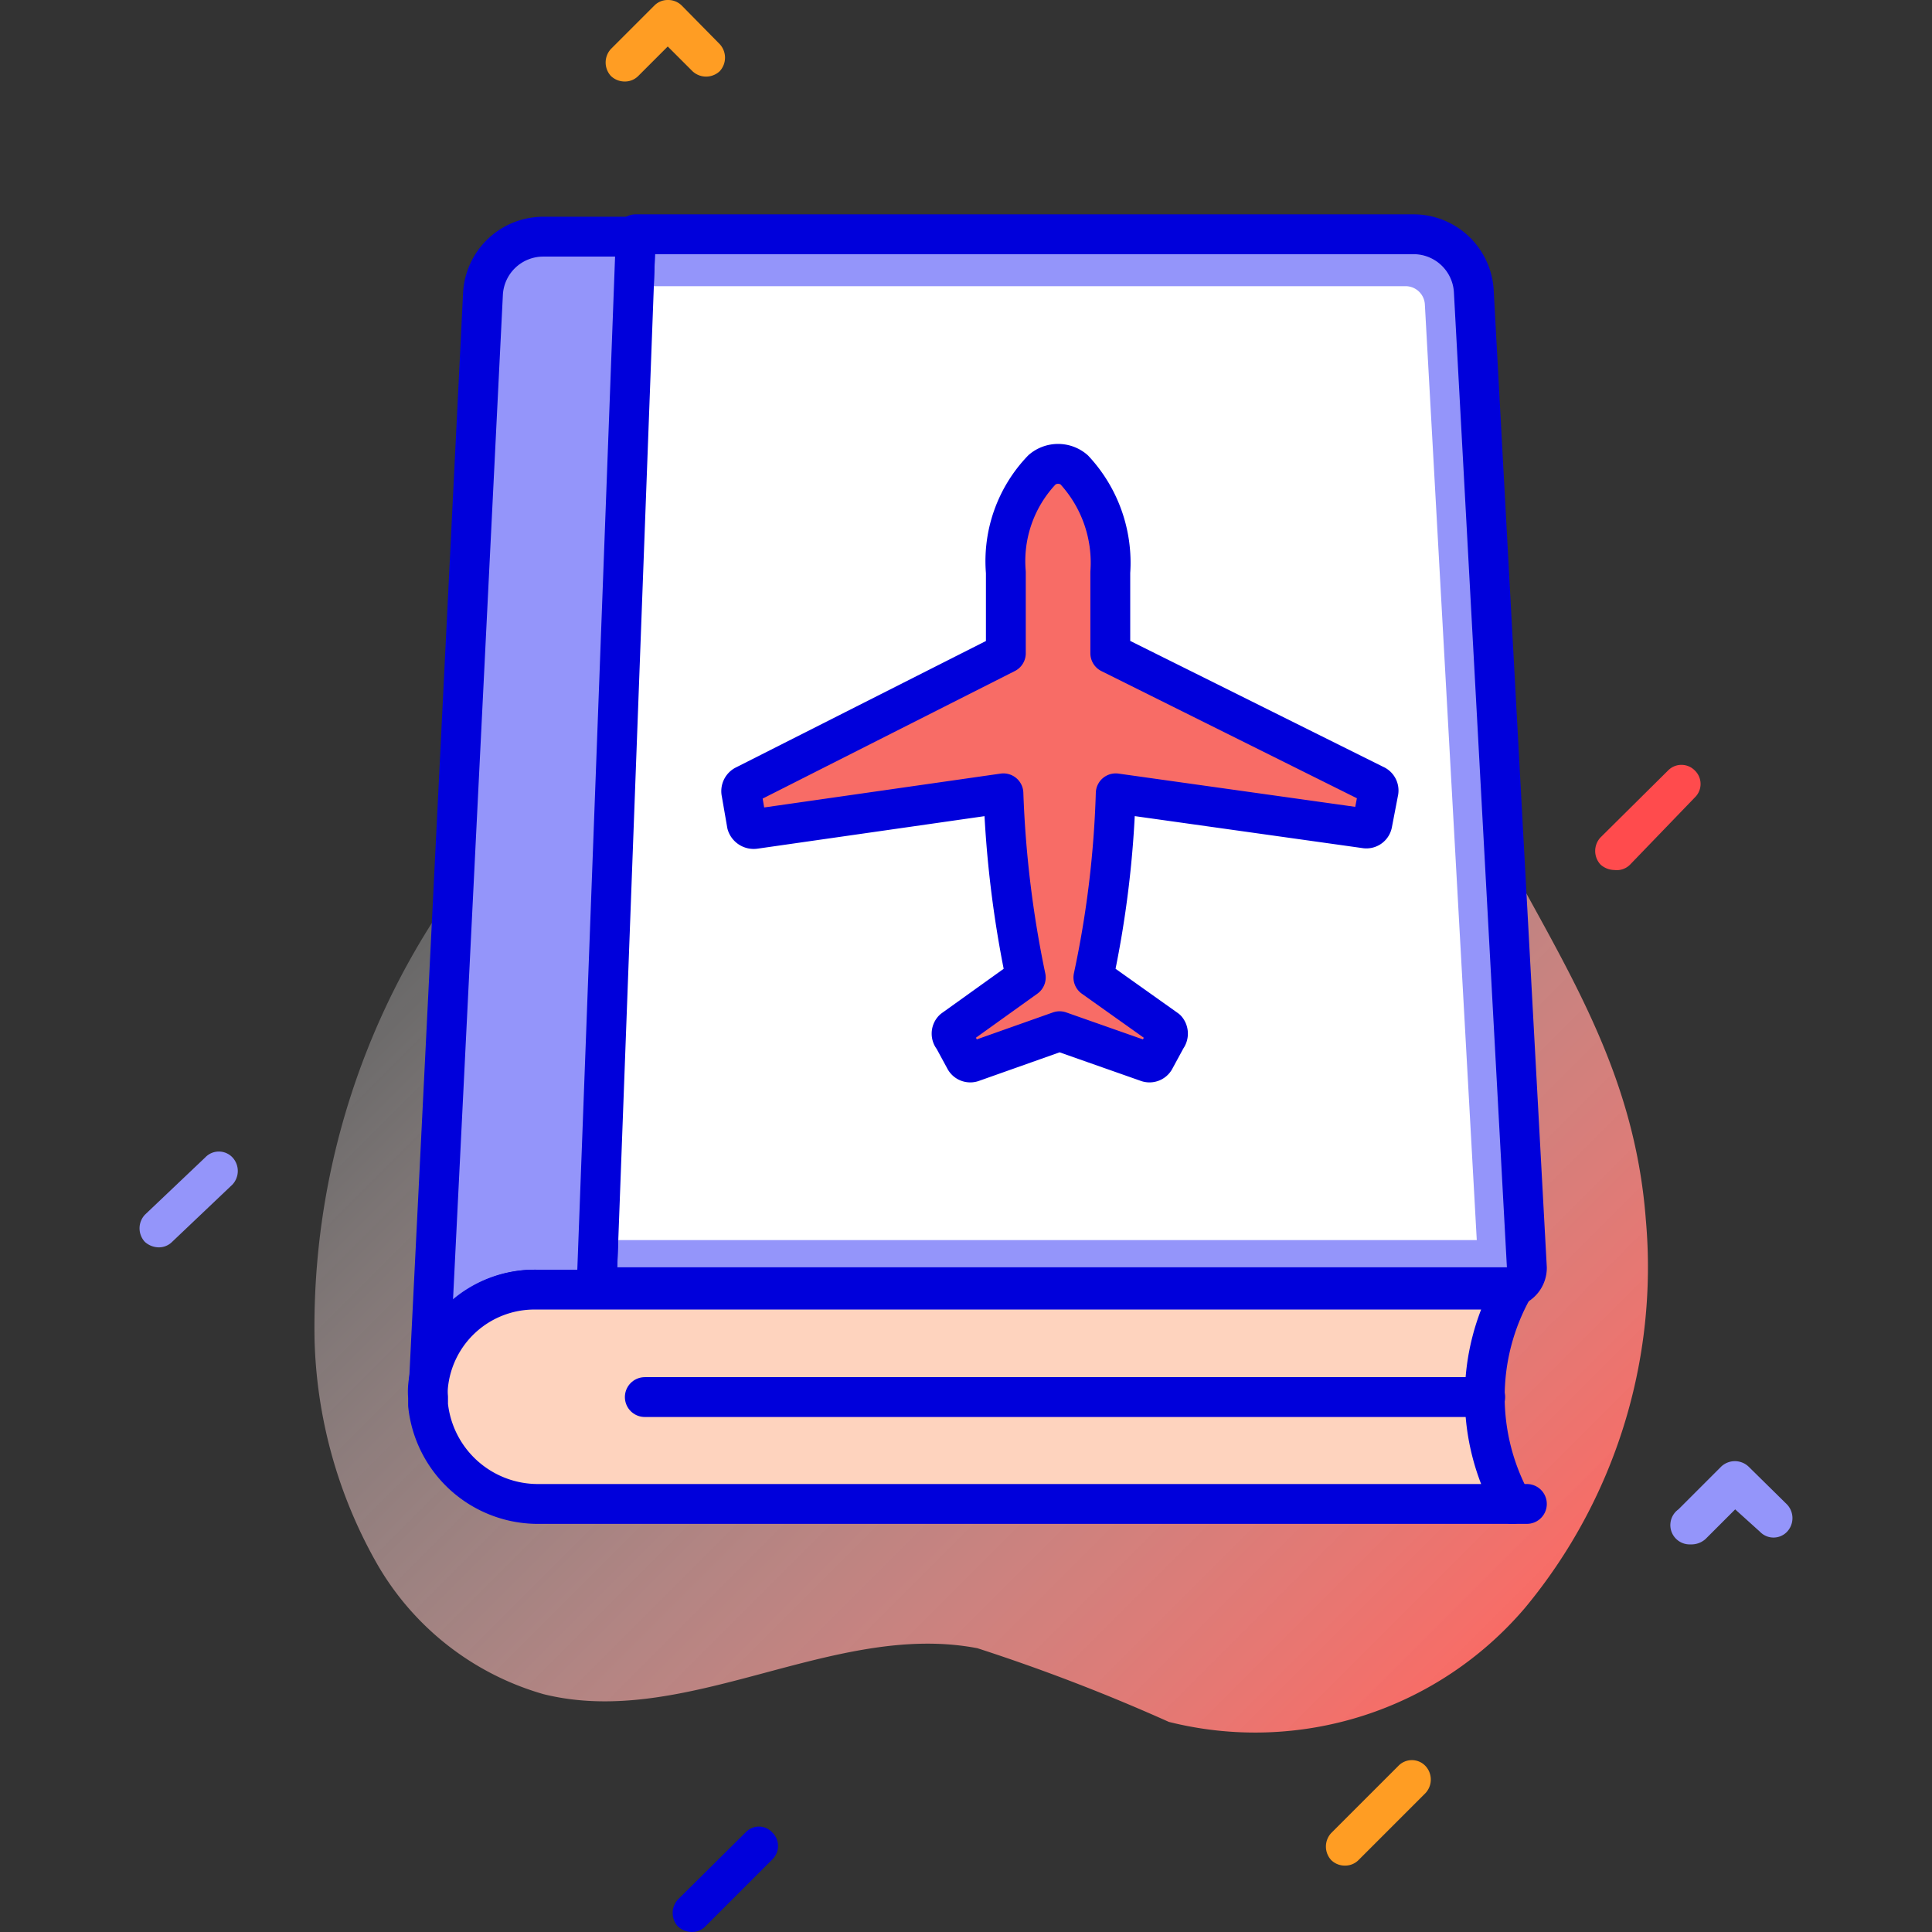 <svg xmlns="http://www.w3.org/2000/svg" data-name="Layer 1" viewBox="0 0 32 32" id="travel-guide-book"><rect x="0" y="0" width="32" height="32" fill="#333333" stroke="none"/><defs><linearGradient id="a" x1="9.47" x2="24.43" y1="12.53" y2="27.49" gradientUnits="userSpaceOnUse"><stop offset="0" stop-color="#fff" stop-opacity=".25"></stop><stop offset="1" stop-color="#f86c66"></stop></linearGradient></defs><path fill="#ff9d23" d="M10.35 1.35a.33.33 0 0 1-.23-.09.33.33 0 0 1 0-.45l.72-.72a.31.31 0 0 1 .22-.09.32.32 0 0 1 .23.09l.63.64a.33.33 0 0 1 0 .45.33.33 0 0 1-.45 0l-.41-.41-.49.49a.31.31 0 0 1-.22.09Z"></path><path fill="#9495fa" d="M28 25.58a.32.32 0 0 1-.2-.58l.71-.71a.33.33 0 0 1 .45 0l.64.63a.33.33 0 0 1 0 .45.31.31 0 0 1-.45 0l-.41-.37-.49.49a.35.35 0 0 1-.25.09zM2.63 20.66a.35.35 0 0 1-.23-.09.33.33 0 0 1 0-.45l1-.95a.31.31 0 0 1 .45 0 .33.33 0 0 1 0 .45l-1 .95a.31.31 0 0 1-.22.09z"></path><path fill="#ff4b4d" d="M26.74 14.41a.35.35 0 0 1-.23-.09.33.33 0 0 1 0-.45l1.12-1.11a.31.31 0 0 1 .44 0 .31.31 0 0 1 0 .45L27 14.32a.31.31 0 0 1-.26.09Z"></path><path fill="#0000db" d="M11.46 32a.35.35 0 0 1-.23-.09.33.33 0 0 1 0-.45l1.12-1.11a.3.3 0 0 1 .44 0 .31.31 0 0 1 0 .45l-1.11 1.11a.31.31 0 0 1-.22.09Z"></path><path fill="#ff9d23" d="M22.28 30.9a.32.32 0 0 1-.23-.09.33.33 0 0 1 0-.45l1.11-1.11a.31.31 0 0 1 .45 0 .33.33 0 0 1 0 .45l-1.11 1.11a.31.31 0 0 1-.22.09Z"></path><path fill="url(#a)" d="M22.31 8.6a4.26 4.26 0 0 0-2.82-.82 9.72 9.72 0 0 0-2.89.67 19.48 19.48 0 0 0-7.9 4.87 12.48 12.48 0 0 0-3.49 8.87 7.92 7.92 0 0 0 1 3.65A4.66 4.66 0 0 0 9 28.06c2.37.59 4.8-1.22 7.19-.76a31.35 31.35 0 0 1 3.17 1.22 5.87 5.87 0 0 0 5.9-1.89 8.84 8.84 0 0 0 2-6.43c-.19-2.5-1.36-4.21-2.46-6.29-.93-1.78-.8-3.99-2.49-5.31Z"></path><path fill="#9495fa" stroke="#0000db" stroke-linecap="round" stroke-linejoin="round" stroke-width=".66" d="M25.29 21a.33.33 0 0 1-.25.32H9.88l.65-17.44h12.88a1 1 0 0 1 1 .93Z"></path><path fill="#fff" d="m10 20.54.56-15.8h12.72a.32.32 0 0 1 .32.3l.86 15.5Z"></path><path fill="#9495fa" stroke="#0000db" stroke-linecap="round" stroke-linejoin="round" stroke-width=".66" d="m10.53 3.92-.65 17.44h-1A1.77 1.77 0 0 0 7.1 23L8 4.86a1 1 0 0 1 1-.94Z"></path><path fill="#fed3be" stroke="#0000db" stroke-linecap="round" stroke-linejoin="round" stroke-width=".66" d="M25.05 24.91H8.94a1.83 1.83 0 0 1-1.85-1.64v-.13a1 1 0 0 1 0-.18 1.77 1.77 0 0 1 1.76-1.6h16.2a3.67 3.67 0 0 0 0 3.55Z"></path><path fill="none" stroke="#0000db" stroke-linecap="round" stroke-linejoin="round" stroke-width=".66" d="M25.29 24.91h-.24M24.6 23.14H10.68"></path><path fill="#f86c66" stroke="#0000db" stroke-linecap="round" stroke-linejoin="round" stroke-width=".66" d="M18.48 13.14a16.91 16.91 0 0 1-.37 3.05l1.21.86a.11.11 0 0 1 0 .14l-.19.35a.1.1 0 0 1-.13.05l-1.45-.51-1.44.51a.1.1 0 0 1-.13-.05l-.19-.35a.1.1 0 0 1 0-.14l1.2-.86a17.89 17.89 0 0 1-.37-3.05l-4.12.59a.12.12 0 0 1-.13-.08l-.09-.52a.11.11 0 0 1 .05-.12l4.33-2.19V9.48a2.19 2.19 0 0 1 .6-1.7.41.41 0 0 1 .53 0 2.26 2.26 0 0 1 .6 1.7v1.34L22.77 13a.1.1 0 0 1 .06.12l-.1.52a.1.1 0 0 1-.12.08Z"></path></svg>